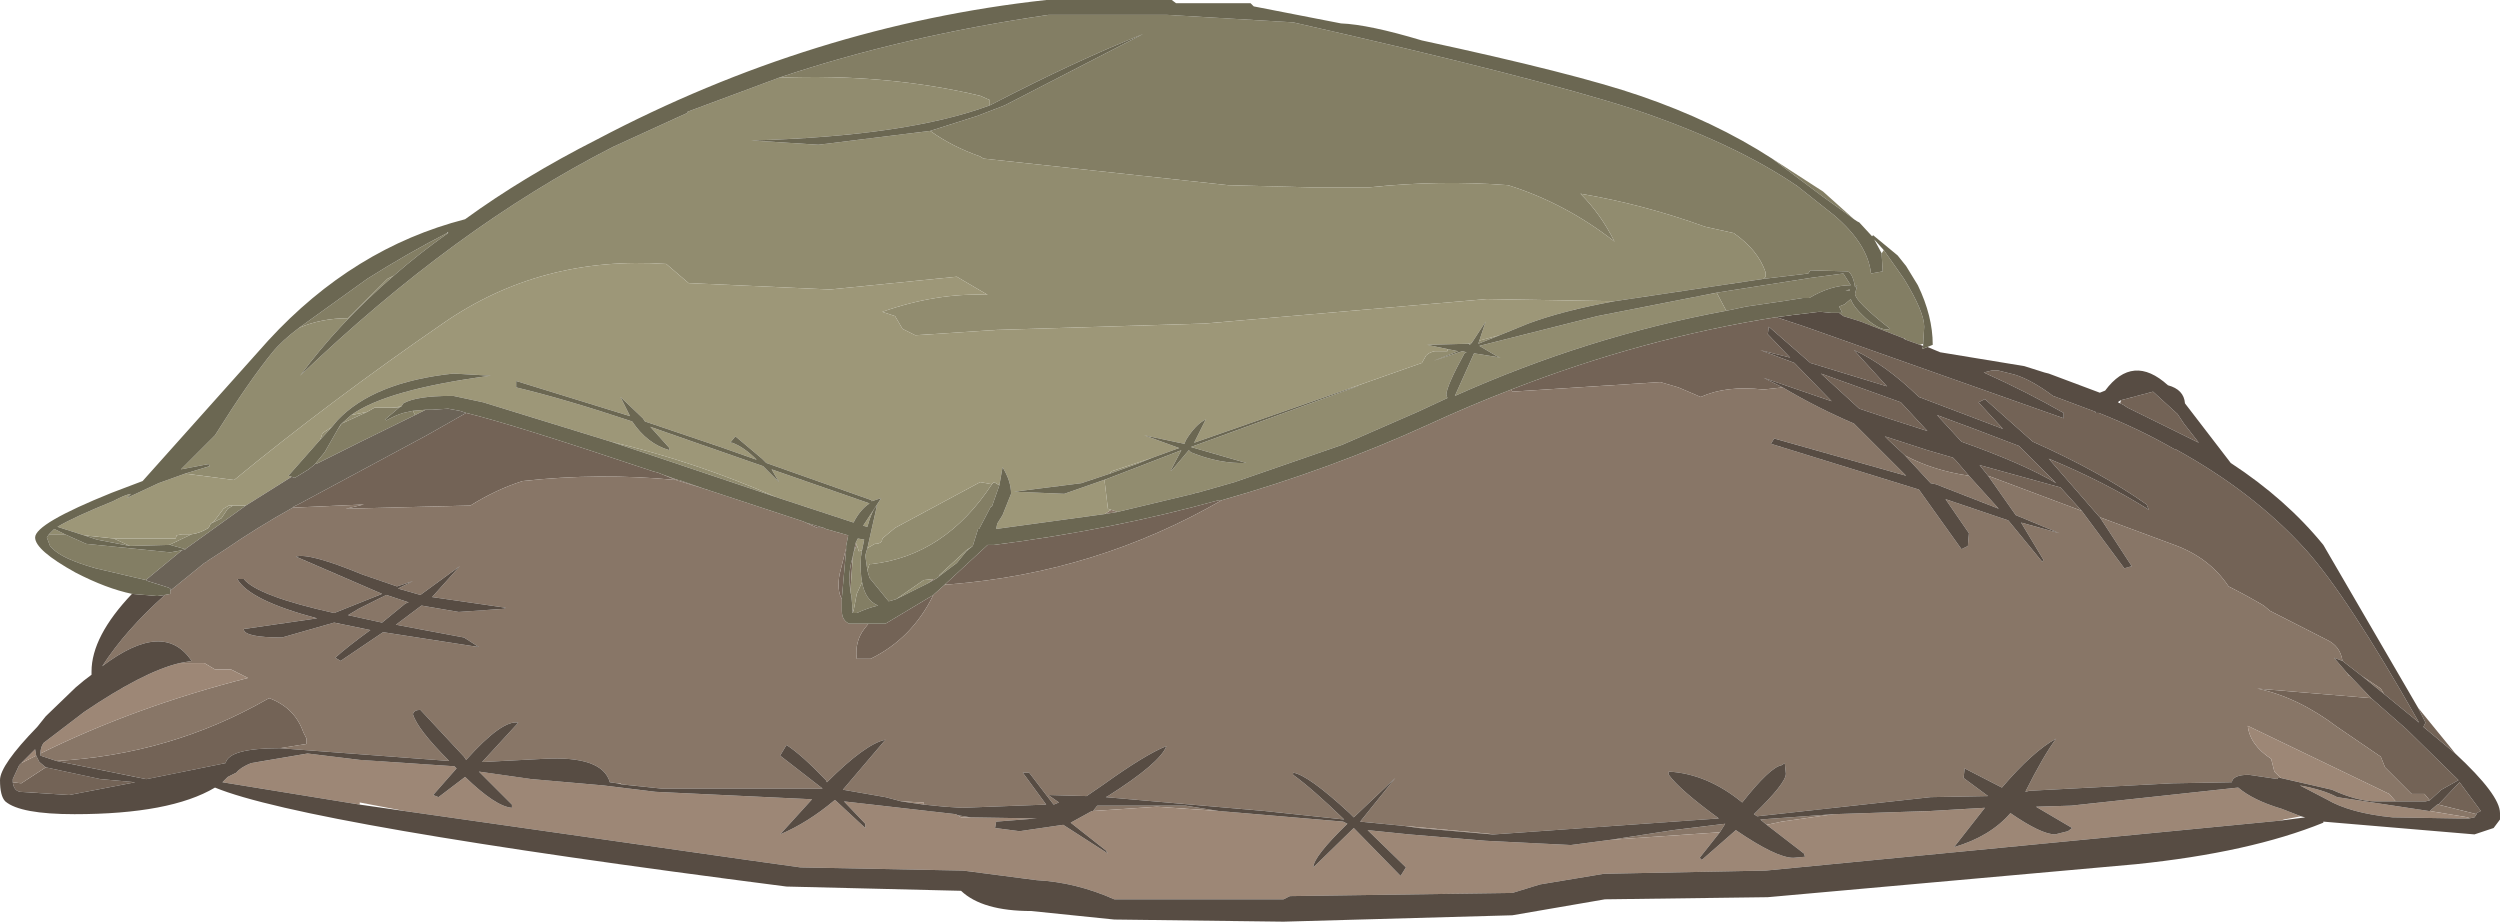 <?xml version="1.0" encoding="UTF-8" standalone="no"?>
<svg xmlns:ffdec="https://www.free-decompiler.com/flash" xmlns:xlink="http://www.w3.org/1999/xlink" ffdec:objectType="frame" height="43.3px" width="117.45px" xmlns="http://www.w3.org/2000/svg">
  <g transform="matrix(1.0, 0.0, 0.0, 1.0, 0.0, 0.0)">
    <use ffdec:characterId="738" height="43.3" transform="matrix(1.0, 0.0, 0.0, 1.0, 0.0, 0.0)" width="117.45" xlink:href="#shape0"/>
  </g>
  <defs>
    <g id="shape0" transform="matrix(1.0, 0.0, 0.0, 1.0, 0.0, 0.0)">
      <path d="M83.45 14.9 L84.8 15.35 96.95 19.65 96.95 19.4 Q95.2 18.4 93.2 17.5 L93.6 17.4 93.8 17.4 93.85 17.4 94.65 17.6 Q95.45 17.85 96.45 18.6 L98.45 19.35 98.45 19.4 98.6 19.4 Q100.5 20.15 102.15 21.1 L102.2 21.1 Q105.85 23.1 108.3 25.8 110.25 27.95 113.65 33.95 L112.0 32.6 111.85 32.35 110.95 31.75 110.05 31.05 Q109.95 30.35 109.3 30.05 L106.65 28.7 106.35 28.45 Q105.5 27.95 104.7 27.55 103.8 26.2 102.15 25.6 L98.65 24.3 98.6 24.25 96.25 21.55 Q98.9 22.65 100.95 23.95 L100.85 23.7 Q98.65 22.15 95.5 20.75 L93.25 18.75 92.95 18.9 94.1 20.15 90.15 18.65 Q88.55 17.1 87.1 16.45 L88.65 18.15 85.05 17.05 83.1 15.35 83.05 15.7 84.1 16.8 82.7 16.45 84.3 17.05 86.05 18.85 82.85 17.75 83.75 18.2 82.85 18.3 Q81.1 18.1 79.9 18.65 L78.85 18.2 78.0 17.95 71.05 18.4 71.0 18.3 Q77.15 15.9 83.45 14.9 M110.25 31.6 L110.35 31.7 110.4 31.75 110.35 31.75 110.25 31.6 M111.4 32.8 L113.05 34.25 115.5 36.65 114.7 37.1 114.15 37.6 113.9 37.3 113.3 37.3 112.05 36.05 111.85 35.55 109.8 34.15 Q107.95 32.75 106.05 32.35 L111.4 32.8 M13.15 35.15 Q10.75 35.15 10.6 35.85 L6.9 36.6 6.85 36.6 2.65 35.75 Q8.0 35.45 12.55 32.85 L12.65 32.8 Q13.85 33.25 14.25 34.4 L14.4 34.7 14.4 34.75 14.4 34.95 13.15 35.15 M115.35 35.4 L113.85 34.15 113.95 33.95 113.6 33.25 115.15 35.15 115.35 35.4 M99.65 18.8 L101.15 18.4 102.3 19.45 102.6 19.9 103.3 20.8 99.95 19.15 Q99.75 19.0 99.6 18.95 L99.65 18.8 M21.9 19.4 Q24.0 19.9 30.7 22.15 L30.9 22.2 31.15 22.3 31.75 22.55 Q28.15 22.2 24.55 22.6 23.3 23.0 22.1 23.75 L16.25 23.9 17.1 23.7 13.75 23.85 13.8 23.8 14.1 23.65 20.05 20.45 21.9 19.4 M31.85 22.55 L31.9 22.55 33.05 22.95 31.75 22.55 31.85 22.55 M37.85 24.55 L38.7 24.8 38.4 24.8 37.85 24.55 M39.75 25.75 L39.75 25.85 39.55 28.1 39.55 28.15 Q39.3 27.7 39.45 26.95 L39.75 25.75 M40.8 29.3 L41.6 29.3 43.85 27.95 Q42.85 30.0 40.9 30.95 L40.25 30.95 Q40.15 30.15 40.6 29.55 L40.8 29.3 M44.4 27.45 L46.4 25.6 46.7 25.6 Q52.2 24.9 57.25 23.5 L57.4 23.5 Q51.5 26.9 44.65 27.45 L44.45 27.45 44.4 27.45 M89.5 21.4 L89.45 21.35 88.75 20.7 88.55 20.5 90.55 21.15 91.75 21.5 91.9 21.65 92.5 22.35 Q90.8 22.1 89.5 21.4 M89.3 18.9 L90.55 20.25 88.85 19.7 87.35 19.2 85.55 17.55 89.3 18.9 M93.4 22.35 L93.0 21.85 96.8 22.9 97.8 24.0 93.4 22.35 M92.75 20.15 L94.85 20.95 96.6 22.7 Q95.1 21.8 92.15 20.75 L91.0 19.5 92.75 20.15 M116.35 38.25 L114.55 37.8 115.55 36.75 116.55 38.1 116.35 38.2 116.35 38.25 M40.1 28.7 L40.05 28.8 40.05 28.65 40.1 28.7 M39.95 27.8 L39.9 27.25 Q39.9 26.7 40.05 26.2 L40.05 26.35 39.95 27.8 M2.15 36.05 L4.7 36.6 6.35 36.75 3.25 37.35 0.95 37.2 Q0.65 37.15 0.6 36.75 L1.0 36.8 2.15 36.05" fill="#736356" fill-rule="evenodd" stroke="none"/>
      <path d="M90.2 16.2 L89.5 15.95 89.5 15.9 89.45 15.9 87.4 15.1 86.6 14.85 86.4 14.7 86.55 14.7 86.4 14.4 86.65 14.3 86.95 14.05 Q87.05 14.4 87.65 14.95 88.4 15.6 88.8 15.45 87.15 14.15 87.15 13.8 L87.25 13.4 87.15 13.5 Q87.05 12.85 86.8 12.75 L85.05 12.7 84.95 12.85 82.85 13.1 82.95 13.0 82.95 12.8 Q82.6 11.75 81.45 10.95 L80.1 10.65 Q77.2 9.6 74.25 9.1 75.2 10.05 75.85 11.35 73.55 9.55 70.85 8.7 67.65 8.45 64.35 8.8 L61.5 8.8 57.7 8.7 46.2 7.45 46.05 7.35 Q44.75 6.9 43.7 6.15 L45.9 5.45 47.2 4.95 53.7 1.6 Q50.55 2.85 46.6 4.9 L46.5 4.95 46.5 4.7 46.05 4.5 Q41.65 3.45 36.6 3.65 42.4 1.7 49.25 0.7 L54.85 0.7 60.75 1.05 Q72.0 3.6 76.65 5.1 81.45 6.7 84.45 8.75 L86.15 10.1 Q87.75 11.45 87.9 12.85 L88.45 12.75 88.4 11.95 88.4 11.9 88.5 11.75 89.45 13.1 Q90.4 14.65 90.4 15.35 L90.35 16.15 90.2 16.2 M87.1 10.3 L86.7 10.0 85.65 9.25 83.25 7.45 85.65 9.0 87.1 10.3 M46.95 22.8 L46.6 23.8 46.55 23.8 46.0 24.85 45.95 24.85 45.7 25.65 45.4 25.85 44.15 27.0 44.1 27.1 43.95 27.2 43.85 27.2 43.4 27.25 42.1 28.15 41.75 28.25 40.85 27.15 40.75 26.8 40.85 26.5 40.95 26.5 Q44.4 26.1 46.6 22.75 L46.7 22.65 46.95 22.8 M18.75 19.15 L18.1 19.7 18.15 19.75 Q18.6 19.5 18.95 19.4 L19.4 19.3 19.5 19.5 16.85 20.8 14.85 21.8 14.8 21.8 15.25 21.25 15.85 20.2 16.05 19.9 17.25 19.35 17.6 19.15 18.4 19.15 18.75 19.15 M80.65 13.75 L85.1 13.05 86.6 12.85 86.95 13.4 Q86.0 13.4 85.0 14.0 L84.9 14.0 84.7 14.0 83.75 14.15 82.05 14.4 81.1 14.6 80.65 13.75 M86.7 13.65 L86.9 13.6 86.9 13.65 86.7 13.65 M18.5 12.95 L18.2 13.1 16.35 14.95 Q15.1 14.95 14.05 15.4 L17.25 13.1 Q19.15 11.9 21.0 10.95 L21.05 10.95 Q19.7 11.9 18.5 12.95 M40.5 27.35 Q40.65 28.2 41.25 28.45 40.8 28.55 40.25 28.8 L40.05 28.8 40.1 28.7 40.25 27.9 40.5 27.35 M3.95 25.15 L5.35 25.3 6.1 25.65 4.55 25.35 3.95 25.15 M9.0 25.1 Q9.4 25.05 9.8 24.8 L9.9 24.6 10.4 24.35 10.7 23.9 10.95 23.75 11.55 23.75 8.7 25.8 8.0 25.6 7.95 25.6 9.0 25.1 M3.05 25.1 L4.05 25.55 8.0 25.95 8.55 25.85 6.85 27.25 4.5 26.7 Q2.9 26.25 2.45 25.75 L2.35 25.65 2.2 25.25 2.3 25.1 3.05 25.1" fill="#837e64" fill-rule="evenodd" stroke="none"/>
      <path d="M89.5 15.95 L89.45 15.9 89.5 15.9 89.5 15.95 M82.85 13.1 L75.85 14.15 69.85 14.05 56.6 15.2 46.8 15.5 43.0 15.75 42.4 15.45 42.05 14.85 41.45 14.65 Q44.0 13.75 46.4 13.85 L45.8 13.5 44.95 13.0 39.0 13.6 32.35 13.3 31.3 12.4 Q25.4 12.0 20.8 15.2 15.5 18.85 11.0 22.55 L8.7 22.25 9.85 21.9 9.8 21.8 8.5 22.05 10.1 20.45 Q11.7 17.9 12.8 16.55 13.25 16.0 14.05 15.4 15.1 14.95 16.35 14.95 L18.2 13.1 18.5 12.95 Q15.9 15.2 14.1 17.65 21.35 10.7 28.8 6.9 L32.3 5.3 32.3 5.25 36.6 3.65 Q41.65 3.45 46.05 4.5 L46.5 4.7 46.5 4.95 Q42.6 6.4 35.3 6.6 L38.45 6.8 43.7 6.15 Q44.75 6.9 46.05 7.35 L46.2 7.45 57.7 8.7 61.5 8.8 64.35 8.8 Q67.65 8.45 70.85 8.7 73.55 9.55 75.85 11.35 75.2 10.05 74.25 9.1 77.2 9.6 80.1 10.65 L81.45 10.95 Q82.6 11.75 82.95 12.8 L82.95 13.0 82.85 13.1 M70.45 15.75 L69.45 16.15 69.5 16.0 70.45 15.75 M69.15 16.1 L69.05 16.2 69.0 16.15 68.95 16.15 69.15 16.1 M68.0 16.4 L68.5 16.5 67.35 16.95 68.7 16.5 68.9 16.55 68.8 16.6 Q67.95 18.15 67.95 18.55 L68.0 18.7 66.6 19.35 63.05 20.9 58.0 22.65 56.25 23.15 56.2 23.15 56.05 23.2 52.5 24.05 52.2 23.95 52.05 23.9 51.9 22.65 51.9 22.55 52.0 22.5 55.5 21.15 55.0 22.1 55.05 22.1 55.85 21.15 55.95 21.25 Q57.3 21.8 58.55 21.75 L55.95 21.0 63.9 18.1 63.25 18.3 66.8 17.05 67.0 16.7 Q67.15 16.55 67.4 16.5 L68.0 16.5 68.0 16.4 M45.7 25.65 L45.4 25.9 44.95 26.45 44.15 27.05 44.15 27.0 45.4 25.85 45.7 25.65 M43.6 27.4 L42.1 28.15 43.4 27.25 43.85 27.2 43.6 27.4 M40.75 26.8 L40.65 26.1 40.75 25.75 41.1 25.55 Q41.45 25.55 41.45 25.3 L42.05 24.8 46.05 22.65 46.6 22.75 Q44.4 26.1 40.95 26.5 L40.85 26.5 40.75 26.8 M36.45 23.35 L30.95 21.5 28.7 20.75 Q32.7 21.7 36.45 23.35 M18.85 19.1 L18.75 19.15 18.4 19.15 18.85 19.1 M19.4 19.3 L20.0 19.25 19.5 19.5 19.4 19.3 M44.35 27.5 L44.4 27.45 44.45 27.45 44.35 27.5 M80.65 13.75 L81.1 14.6 Q74.6 15.8 68.35 18.6 L69.25 16.6 70.5 16.8 70.35 16.75 69.5 16.25 75.05 14.85 80.65 13.75 M55.4 21.05 L55.25 21.1 55.4 21.05 M54.15 21.5 L53.4 21.8 52.15 22.25 52.2 22.15 54.15 21.5 M40.5 27.35 L40.25 27.9 40.1 28.7 40.05 28.65 40.05 28.6 40.0 28.0 39.95 27.8 40.05 26.35 40.1 25.95 40.25 25.6 40.35 25.9 40.5 25.85 40.45 26.15 Q40.4 26.85 40.5 27.35 M16.5 19.5 L17.25 19.35 16.05 19.9 15.85 20.2 16.0 19.95 16.05 19.9 16.5 19.5 M5.35 25.3 L8.25 25.3 8.3 25.15 8.55 25.1 9.0 25.1 7.95 25.6 6.1 25.65 5.35 25.3 M9.9 24.6 L10.05 24.5 10.5 23.9 10.75 23.75 10.95 23.75 10.7 23.9 10.4 24.35 9.9 24.6 M15.05 20.65 L15.15 20.35 15.6 20.05 15.05 20.65 M3.05 25.1 L2.3 25.1 2.55 24.85 3.05 25.1" fill="#918c6f" fill-rule="evenodd" stroke="none"/>
      <path d="M112.0 32.6 L110.95 31.75 111.85 32.35 112.0 32.6 M110.05 31.05 L109.65 30.9 110.25 31.6 110.35 31.75 110.4 31.75 111.4 32.8 106.05 32.35 Q107.95 32.75 109.8 34.15 L111.85 35.55 112.05 36.05 113.3 37.3 113.9 37.3 114.15 37.6 113.95 37.65 112.55 37.65 112.25 37.3 105.6 34.1 Q105.7 35.0 106.7 35.65 L106.85 36.25 107.15 36.55 107.0 36.55 107.0 36.6 105.65 36.4 Q104.9 36.4 104.85 36.75 L102.05 36.8 95.35 37.15 95.15 37.2 Q96.0 35.5 96.6 34.7 95.5 35.3 94.05 37.0 L92.3 36.1 92.25 36.55 93.4 37.4 90.7 37.45 82.55 38.35 82.4 38.25 Q83.9 36.8 83.9 36.35 L83.85 35.85 83.7 35.95 Q83.15 36.05 81.85 37.7 80.2 36.35 78.4 36.25 L78.4 36.4 Q78.9 37.1 80.75 38.45 L70.2 39.2 69.75 39.15 65.95 38.8 63.9 38.6 65.55 36.55 63.6 38.4 63.4 38.2 Q61.45 36.4 60.75 36.3 L60.75 36.4 Q61.65 37.05 63.15 38.5 L59.4 38.1 51.95 37.45 52.05 37.4 Q54.5 35.85 54.8 35.05 53.8 35.45 51.85 36.85 L51.05 37.4 49.25 37.35 49.75 37.7 49.5 37.8 48.35 36.3 48.05 36.3 49.15 37.8 45.2 37.95 44.4 37.9 43.4 37.8 43.4 37.7 42.35 37.65 41.6 37.45 39.6 37.1 41.6 34.75 Q40.65 34.95 38.85 36.75 L38.8 36.65 Q37.65 35.45 36.95 35.0 L36.65 35.5 38.65 37.05 31.1 37.05 29.2 36.85 29.15 36.8 29.0 36.8 28.65 36.75 Q28.3 35.5 25.55 35.65 L22.65 35.8 24.35 33.95 Q23.6 33.8 21.9 35.7 L21.8 35.55 19.75 33.35 Q19.45 33.35 19.4 33.55 19.6 34.25 21.1 35.75 L13.15 35.15 14.4 34.95 14.4 34.75 14.4 34.7 14.25 34.4 Q13.85 33.25 12.65 32.8 L12.55 32.85 Q8.0 35.45 2.65 35.75 L1.9 35.5 1.9 35.4 Q6.35 33.2 11.65 31.85 L10.85 31.45 10.1 31.45 9.6 31.15 8.45 31.15 9.0 31.05 Q7.7 29.1 4.8 31.3 5.9 29.6 7.75 27.95 L8.0 27.9 8.0 27.75 9.6 26.45 9.7 26.4 9.75 26.35 10.6 25.8 Q12.05 24.8 13.75 23.85 L17.1 23.7 16.25 23.9 22.1 23.75 Q23.3 23.0 24.55 22.6 28.15 22.2 31.75 22.55 L31.15 22.3 31.85 22.55 31.75 22.55 33.05 22.95 37.75 24.5 37.85 24.55 38.4 24.8 38.7 24.8 38.8 24.85 39.85 25.15 39.75 25.65 39.75 25.75 39.45 26.95 Q39.3 27.7 39.55 28.15 L39.55 28.7 Q39.55 29.15 39.9 29.3 L40.8 29.3 40.6 29.55 Q40.15 30.15 40.25 30.95 L40.9 30.95 Q42.85 30.0 43.85 27.95 L43.9 27.9 44.35 27.5 44.45 27.45 44.65 27.45 Q51.5 26.9 57.4 23.5 62.5 22.05 67.1 19.95 69.05 19.05 71.0 18.3 L71.05 18.4 78.0 17.95 78.85 18.2 79.9 18.65 Q81.1 18.1 82.85 18.3 L83.75 18.2 Q85.35 19.15 87.1 19.9 L88.2 21.0 89.55 22.35 83.35 20.6 83.2 20.85 90.15 23.0 92.15 25.8 92.45 25.65 92.5 25.05 91.4 23.45 94.35 24.45 95.95 26.4 96.0 26.3 94.95 24.55 96.75 25.05 94.7 24.2 93.4 22.35 97.8 24.0 99.8 26.7 100.15 26.6 98.65 24.3 102.15 25.6 Q103.8 26.2 104.7 27.55 105.5 27.95 106.35 28.45 L106.65 28.7 109.3 30.05 Q109.95 30.35 110.05 31.05 M52.5 24.05 L51.9 24.15 52.2 23.95 52.5 24.05 M44.15 27.05 L44.1 27.1 44.15 27.0 44.15 27.05 M43.95 27.2 L43.6 27.4 43.85 27.2 43.95 27.2 M89.5 21.4 Q90.8 22.1 92.5 22.35 L93.9 23.9 90.95 22.75 90.7 22.7 89.5 21.4 M86.15 38.25 L83.7 38.6 83.0 38.75 82.7 38.5 86.15 38.25 M80.8 39.1 L75.7 39.45 78.6 39.0 81.05 38.7 80.8 39.1 M57.25 38.1 L54.35 37.9 51.35 38.1 51.55 37.85 55.7 37.85 57.25 38.1 M45.6 38.4 L45.15 38.4 45.0 38.3 45.6 38.4 M116.0 38.45 L115.95 38.4 114.15 38.1 114.5 37.8 114.55 37.8 116.35 38.25 116.25 38.4 116.0 38.45 M40.05 26.2 L40.2 25.5 40.25 25.6 40.1 25.95 40.05 26.35 40.05 26.2 M16.35 28.9 L16.85 28.6 18.15 27.95 19.2 28.3 19.05 28.35 17.95 29.25 16.35 28.9 M19.4 27.3 L18.65 27.55 17.05 27.0 Q14.5 25.95 13.9 26.15 L17.95 27.9 16.45 28.5 15.7 28.8 Q12.1 28.0 11.45 27.2 L11.15 27.2 Q11.7 28.2 14.9 29.05 L11.45 29.55 Q11.45 29.95 13.25 29.95 L15.7 29.25 17.4 29.6 Q16.3 30.4 15.75 30.9 L16.0 31.05 18.0 29.7 22.5 30.4 21.8 29.95 18.6 29.35 19.4 28.75 19.8 28.45 21.55 28.75 23.7 28.6 23.75 28.55 20.3 28.05 21.6 26.6 19.75 27.95 18.7 27.65 19.4 27.3 M0.9 35.95 L1.0 35.85 1.7 35.5 1.85 35.8 2.15 36.05 1.0 36.8 0.6 36.75 0.6 36.6 0.9 35.95" fill="#887667" fill-rule="evenodd" stroke="none"/>
      <path d="M112.55 37.65 L111.65 37.65 Q110.75 37.65 109.55 37.1 L107.15 36.55 106.85 36.25 106.7 35.65 Q105.7 35.0 105.6 34.1 L112.25 37.3 112.55 37.65 M70.2 39.2 L70.1 39.2 66.65 38.9 65.95 38.8 69.75 39.15 70.2 39.2 M43.4 37.8 L42.35 37.65 43.4 37.7 43.4 37.8 M29.2 36.85 L29.0 36.8 29.15 36.8 29.2 36.85 M1.9 35.4 Q1.9 35.1 2.05 34.9 L3.95 33.45 Q6.75 31.55 8.45 31.15 L9.6 31.15 10.1 31.45 10.85 31.45 11.65 31.85 Q6.35 33.2 1.9 35.4 M86.15 38.25 L90.7 38.1 93.25 37.95 91.8 39.8 Q93.5 39.3 94.45 38.2 95.9 39.2 96.55 39.2 L97.15 39.05 97.35 38.9 95.65 37.9 97.3 37.85 105.15 37.0 Q105.85 37.6 107.2 38.0 L108.1 38.35 107.3 38.5 107.15 38.55 82.95 40.9 75.35 41.05 72.35 41.55 71.05 41.95 60.6 42.1 60.3 42.25 52.35 42.25 Q50.55 41.45 48.7 41.35 L45.25 40.9 37.6 40.75 35.1 40.4 19.0 38.1 16.9 37.7 16.9 37.8 10.45 36.75 10.7 36.5 11.1 36.3 Q11.3 36.05 11.8 35.85 L14.45 35.4 16.9 35.7 21.35 36.0 21.45 36.1 20.35 37.35 20.6 37.45 21.85 36.5 Q23.3 37.9 24.05 37.95 L24.05 37.8 22.5 36.25 24.95 36.6 28.35 36.9 30.8 37.2 38.15 37.55 36.65 39.2 Q37.95 38.65 39.2 37.6 L39.25 37.6 40.65 38.9 40.65 38.7 39.65 37.65 44.9 38.25 45.0 38.3 45.15 38.4 45.6 38.4 48.7 38.45 46.8 38.6 46.75 38.9 47.9 39.05 49.95 38.75 52.05 40.1 51.95 39.95 50.3 38.65 51.3 38.1 51.35 38.1 54.35 37.9 57.25 38.1 63.1 38.6 63.3 38.7 Q61.7 40.25 61.7 40.75 L63.6 38.9 65.8 41.15 66.05 40.75 64.25 39.0 66.2 39.2 69.8 39.5 73.8 39.7 75.7 39.45 80.8 39.1 79.85 40.3 79.95 40.4 81.55 39.0 Q83.45 40.3 84.25 40.3 L84.8 40.25 84.75 40.1 83.0 38.75 83.7 38.6 86.15 38.25 M114.15 38.1 L115.95 38.4 116.0 38.45 115.4 38.45 112.4 38.4 Q110.4 38.2 109.3 37.55 L108.05 36.9 Q109.15 37.1 109.8 37.45 L114.1 38.1 114.15 38.1 M0.9 35.95 L1.65 35.2 1.7 35.5 1.0 35.85 0.9 35.95" fill="#9d8776" fill-rule="evenodd" stroke="none"/>
      <path d="M75.85 14.15 Q73.4 14.6 71.8 15.2 L70.45 15.75 69.5 16.0 69.8 15.1 69.15 16.1 68.95 16.15 67.05 16.2 68.0 16.4 68.0 16.5 67.4 16.5 Q67.15 16.55 67.0 16.7 L66.8 17.05 63.25 18.3 56.1 20.8 56.65 19.7 Q56.15 19.95 55.7 20.7 L55.65 20.85 55.4 20.8 53.75 20.45 55.4 21.05 55.25 21.1 54.15 21.5 52.2 22.15 52.15 22.25 50.8 22.7 47.65 23.1 50.0 23.2 52.0 22.5 51.9 22.55 51.9 22.65 52.05 23.9 52.2 23.95 51.9 24.15 46.8 24.85 46.85 24.6 47.1 24.2 47.5 23.2 Q47.5 22.6 47.1 21.95 L46.95 22.8 46.7 22.65 46.6 22.75 46.05 22.65 42.05 24.8 41.45 25.3 Q41.45 25.55 41.1 25.55 L40.75 25.75 41.2 23.75 Q40.95 24.0 40.75 24.75 L40.55 24.7 41.4 23.4 40.95 23.55 40.95 23.5 36.0 21.75 35.8 21.55 34.55 20.5 34.3 20.8 34.4 20.8 Q34.95 21.0 35.55 21.6 L33.85 21.0 30.3 19.8 30.2 19.65 29.15 18.65 29.6 19.55 24.25 17.9 24.25 18.2 Q26.55 18.75 29.7 19.8 30.4 20.85 31.45 21.15 L31.45 21.05 30.55 20.05 32.55 20.75 35.85 21.9 36.6 22.65 36.25 22.05 40.85 23.65 Q40.4 23.95 40.1 24.55 L36.45 23.35 Q32.7 21.7 28.7 20.75 L22.7 18.9 21.3 18.6 21.2 18.6 Q19.55 18.6 18.95 18.95 L18.85 19.1 18.4 19.15 17.6 19.15 17.25 19.35 16.5 19.5 Q18.15 18.3 23.05 17.65 L21.3 17.55 Q17.55 17.95 15.85 19.75 L15.6 20.05 15.15 20.35 15.05 20.65 13.55 22.35 13.7 22.4 11.55 23.75 10.95 23.75 10.75 23.75 10.5 23.9 10.05 24.5 9.9 24.6 9.8 24.8 Q9.4 25.05 9.0 25.1 L8.55 25.1 8.3 25.15 8.25 25.3 5.35 25.3 3.95 25.15 2.7 24.75 Q3.45 24.3 5.3 23.55 L5.4 23.5 5.5 23.45 5.6 23.4 Q5.9 23.25 6.15 23.2 L5.95 23.4 7.45 22.7 8.7 22.25 11.0 22.55 Q15.5 18.85 20.8 15.2 25.4 12.0 31.3 12.4 L32.35 13.3 39.0 13.6 44.95 13.0 45.8 13.5 46.4 13.85 Q44.0 13.75 41.45 14.65 L42.05 14.85 42.4 15.45 43.0 15.75 46.8 15.5 56.6 15.2 69.85 14.05 75.85 14.15 M40.2 25.5 L40.3 25.3 40.6 25.35 40.5 25.85 40.35 25.9 40.25 25.6 40.2 25.5" fill="#9d9778" fill-rule="evenodd" stroke="none"/>
      <path d="M112.0 32.6 L113.65 33.95 Q110.25 27.95 108.3 25.8 105.85 23.1 102.2 21.1 L102.15 21.1 Q100.5 20.15 98.6 19.4 L98.45 19.4 98.45 19.35 96.45 18.6 Q95.45 17.85 94.65 17.6 L93.85 17.4 93.8 17.4 93.6 17.4 93.2 17.5 Q95.2 18.4 96.95 19.4 L96.95 19.65 84.8 15.35 83.45 14.9 83.85 14.85 84.2 14.8 85.45 14.65 85.5 14.65 85.55 14.65 86.05 14.7 86.4 14.7 86.6 14.85 87.4 15.1 89.45 15.9 89.5 15.95 90.2 16.2 90.35 16.25 90.3 16.4 90.55 16.3 91.15 16.55 95.1 17.2 96.05 17.5 96.25 17.55 98.65 18.45 98.9 18.35 Q100.2 16.6 101.85 18.1 102.6 18.3 102.65 18.95 L104.8 21.75 Q107.4 23.45 109.15 25.6 L113.6 33.25 113.95 33.95 113.85 34.15 115.35 35.4 Q117.45 37.35 117.45 38.2 L117.45 38.5 117.15 38.9 116.25 39.2 109.15 38.6 109.15 38.65 Q105.7 40.05 100.35 40.6 L83.05 42.15 75.4 42.25 71.05 43.0 60.3 43.3 52.35 43.2 48.45 42.8 Q46.15 42.8 45.15 41.85 L36.95 41.65 Q14.35 38.75 10.1 37.0 8.0 38.25 3.5 38.25 0.95 38.25 0.25 37.65 0.0 37.4 0.0 36.65 0.0 35.95 1.75 34.15 L2.15 33.65 3.55 32.3 Q3.95 31.95 4.3 31.7 L4.3 31.55 Q4.3 29.9 6.2 27.9 L7.35 28.0 7.4 28.0 7.75 27.95 Q5.9 29.6 4.8 31.3 7.7 29.1 9.0 31.05 L8.45 31.15 Q6.75 31.55 3.95 33.45 L2.05 34.9 Q1.9 35.1 1.9 35.4 L1.9 35.5 2.65 35.75 6.85 36.6 6.9 36.6 10.6 35.85 Q10.75 35.15 13.15 35.15 L21.1 35.75 Q19.6 34.25 19.4 33.55 19.45 33.35 19.75 33.35 L21.8 35.55 21.9 35.7 Q23.6 33.8 24.35 33.95 L22.65 35.8 25.55 35.65 Q28.3 35.5 28.65 36.75 L29.0 36.8 29.2 36.85 31.1 37.05 38.65 37.05 36.65 35.5 36.95 35.0 Q37.65 35.45 38.8 36.65 L38.85 36.75 Q40.65 34.95 41.6 34.75 L39.6 37.1 41.6 37.45 42.35 37.65 43.4 37.8 44.4 37.9 45.2 37.95 49.15 37.8 48.05 36.3 48.35 36.3 49.5 37.8 49.75 37.7 49.25 37.35 51.05 37.4 51.85 36.85 Q53.8 35.45 54.8 35.05 54.5 35.85 52.05 37.4 L51.95 37.45 59.4 38.1 63.15 38.5 Q61.65 37.05 60.75 36.4 L60.75 36.3 Q61.45 36.4 63.4 38.2 L63.6 38.4 65.55 36.55 63.9 38.6 65.95 38.8 66.65 38.9 70.1 39.2 70.2 39.2 80.75 38.45 Q78.9 37.1 78.4 36.4 L78.4 36.25 Q80.2 36.35 81.85 37.7 83.15 36.05 83.7 35.95 L83.85 35.85 83.9 36.35 Q83.9 36.8 82.4 38.25 L82.55 38.35 90.7 37.45 93.4 37.4 92.25 36.55 92.3 36.1 94.05 37.0 Q95.5 35.3 96.6 34.7 96.0 35.5 95.15 37.2 L95.35 37.15 102.05 36.8 104.85 36.75 Q104.9 36.4 105.65 36.4 L107.0 36.6 107.0 36.55 107.15 36.55 109.55 37.1 Q110.75 37.65 111.65 37.65 L112.55 37.65 113.95 37.65 114.15 37.6 114.7 37.1 115.5 36.65 113.05 34.25 111.4 32.8 110.4 31.75 110.35 31.7 110.25 31.6 109.65 30.9 110.05 31.05 110.95 31.75 112.0 32.6 M83.75 18.2 L82.85 17.75 86.05 18.85 84.3 17.05 82.7 16.45 84.1 16.8 83.05 15.7 83.1 15.35 85.05 17.05 88.65 18.15 87.1 16.45 Q88.55 17.1 90.15 18.65 L94.1 20.15 92.95 18.9 93.25 18.75 95.5 20.75 Q98.65 22.15 100.85 23.7 L100.95 23.95 Q98.9 22.65 96.25 21.55 L98.6 24.25 98.65 24.3 100.15 26.6 99.8 26.7 97.8 24.0 96.8 22.9 93.0 21.85 93.4 22.35 94.7 24.2 96.75 25.05 94.95 24.55 96.0 26.3 95.95 26.4 94.35 24.45 91.4 23.45 92.5 25.05 92.45 25.65 92.15 25.8 90.15 23.0 83.2 20.85 83.35 20.6 89.55 22.35 88.2 21.0 87.1 19.9 Q85.35 19.15 83.75 18.2 M99.6 18.95 Q99.75 19.0 99.95 19.15 L103.3 20.8 102.6 19.9 102.3 19.45 101.15 18.4 99.65 18.8 99.55 18.85 99.5 18.9 99.6 18.95 M89.3 18.9 L85.55 17.55 87.35 19.2 88.85 19.7 90.55 20.25 89.3 18.9 M92.5 22.35 L91.9 21.65 91.75 21.5 90.55 21.15 88.55 20.5 88.75 20.7 89.45 21.35 89.5 21.4 90.7 22.7 90.95 22.75 93.9 23.9 92.5 22.35 M92.75 20.15 L91.0 19.5 92.15 20.75 Q95.1 21.8 96.6 22.7 L94.85 20.95 92.75 20.15 M108.1 38.35 L107.2 38.0 Q105.85 37.6 105.15 37.0 L97.3 37.85 95.65 37.9 97.35 38.9 97.15 39.05 96.55 39.2 Q95.9 39.2 94.45 38.2 93.5 39.3 91.8 39.8 L93.25 37.95 90.7 38.1 86.15 38.25 82.7 38.5 83.0 38.75 84.75 40.1 84.8 40.25 84.25 40.3 Q83.45 40.3 81.55 39.0 L79.95 40.4 79.85 40.3 80.8 39.1 81.05 38.7 78.6 39.0 75.7 39.45 73.8 39.7 69.8 39.5 66.2 39.2 64.25 39.0 66.05 40.75 65.8 41.15 63.6 38.9 61.7 40.75 Q61.7 40.25 63.3 38.7 L63.1 38.6 57.25 38.1 55.7 37.85 51.55 37.85 51.35 38.1 51.3 38.1 50.3 38.65 51.95 39.95 52.05 40.1 49.95 38.75 47.9 39.05 46.75 38.9 46.8 38.6 48.7 38.45 45.6 38.4 45.0 38.3 44.9 38.25 39.65 37.65 40.65 38.7 40.65 38.9 39.25 37.6 39.2 37.6 Q37.95 38.65 36.65 39.2 L38.15 37.55 30.8 37.2 28.35 36.9 24.95 36.6 22.5 36.25 24.05 37.8 24.05 37.95 Q23.3 37.9 21.85 36.5 L20.6 37.45 20.35 37.35 21.45 36.1 21.35 36.0 16.9 35.7 14.45 35.4 11.8 35.85 Q11.3 36.05 11.1 36.3 L10.7 36.5 10.45 36.75 16.9 37.8 19.0 38.1 35.1 40.4 37.6 40.75 45.25 40.9 48.7 41.35 Q50.55 41.45 52.35 42.25 L60.3 42.25 60.6 42.1 71.05 41.95 72.35 41.55 75.35 41.05 82.95 40.9 107.15 38.55 108.3 38.4 108.1 38.35 M114.15 38.1 L114.1 38.1 109.8 37.45 Q109.15 37.1 108.05 36.9 L109.3 37.55 Q110.4 38.2 112.4 38.4 L115.4 38.45 116.0 38.45 116.25 38.4 116.35 38.25 116.35 38.2 116.55 38.1 115.55 36.75 114.55 37.8 114.5 37.8 114.15 38.1 M19.4 27.3 L18.7 27.65 19.75 27.95 21.6 26.6 20.3 28.05 23.75 28.55 23.7 28.6 21.55 28.75 19.8 28.45 19.4 28.75 18.6 29.35 21.8 29.95 22.5 30.4 18.0 29.7 16.0 31.05 15.75 30.9 Q16.3 30.4 17.4 29.6 L15.7 29.25 13.25 29.95 Q11.45 29.95 11.45 29.55 L14.9 29.05 Q11.7 28.2 11.15 27.2 L11.45 27.2 Q12.1 28.0 15.7 28.8 L16.45 28.5 17.95 27.9 13.9 26.15 Q14.5 25.95 17.05 27.0 L18.65 27.55 19.4 27.3 M16.35 28.9 L17.95 29.25 19.05 28.35 19.2 28.3 18.15 27.95 16.85 28.6 16.35 28.9 M1.7 35.5 L1.65 35.2 0.9 35.95 0.6 36.6 0.6 36.75 Q0.65 37.15 0.95 37.2 L3.25 37.35 6.35 36.75 4.7 36.6 2.15 36.05 1.85 35.8 1.7 35.5" fill="#574c43" fill-rule="evenodd" stroke="none"/>
      <path d="M7.75 27.95 L7.4 28.0 7.35 28.0 6.2 27.9 Q5.0 27.65 3.55 26.9 1.65 25.85 1.65 25.25 1.65 24.6 5.25 23.15 L6.7 22.6 12.6 16.0 Q16.6 11.65 21.85 10.3 24.6 8.3 28.05 6.55 38.2 1.2 49.15 0.0 L55.05 0.0 55.25 0.15 58.75 0.15 58.9 0.3 63.0 1.1 Q64.3 1.15 66.8 1.9 74.0 3.45 77.05 4.5 80.55 5.7 83.25 7.45 L85.65 9.25 86.7 10.0 87.1 10.3 87.25 10.4 87.35 10.45 87.95 11.1 88.0 11.05 89.15 12.0 89.55 12.5 90.1 13.4 Q90.8 14.85 90.8 16.2 L90.55 16.3 90.3 16.4 90.35 16.25 90.35 16.15 90.4 15.35 Q90.4 14.65 89.45 13.1 L88.5 11.75 88.05 11.25 88.4 11.9 88.4 11.95 88.45 12.75 87.9 12.85 Q87.75 11.45 86.15 10.1 L84.45 8.75 Q81.45 6.7 76.65 5.1 72.0 3.6 60.75 1.05 L54.85 0.7 49.25 0.7 Q42.4 1.7 36.6 3.65 L32.3 5.25 32.3 5.3 28.8 6.9 Q21.35 10.7 14.1 17.65 15.9 15.2 18.5 12.95 19.7 11.9 21.05 10.95 L21.05 10.9 21.0 10.95 Q19.15 11.9 17.25 13.1 L14.05 15.4 Q13.25 16.0 12.8 16.55 11.7 17.9 10.1 20.45 L8.5 22.05 9.8 21.8 9.85 21.9 8.7 22.25 7.45 22.7 5.95 23.4 6.15 23.2 Q5.9 23.25 5.6 23.4 L5.5 23.45 5.3 23.55 Q3.45 24.3 2.7 24.75 L3.95 25.15 4.55 25.35 6.1 25.65 7.95 25.6 8.0 25.6 8.7 25.8 8.75 25.8 8.55 25.85 8.0 25.95 4.05 25.55 3.05 25.1 2.55 24.85 2.3 25.1 2.2 25.25 2.35 25.65 2.45 25.75 Q2.9 26.25 4.5 26.7 L6.85 27.25 6.95 27.3 7.9 27.6 8.0 27.65 8.0 27.75 8.0 27.9 7.75 27.95 M86.4 14.7 L86.05 14.7 85.55 14.65 85.5 14.65 85.45 14.65 84.2 14.8 83.85 14.85 83.45 14.9 Q77.15 15.9 71.0 18.3 69.05 19.05 67.1 19.95 62.5 22.05 57.4 23.5 L57.25 23.5 Q52.2 24.9 46.7 25.6 L46.4 25.6 44.4 27.45 44.35 27.5 43.9 27.9 43.85 27.95 41.6 29.3 40.8 29.3 39.9 29.3 Q39.55 29.15 39.55 28.7 L39.55 28.15 39.55 28.1 39.75 25.85 39.75 25.75 39.75 25.65 39.85 25.15 38.8 24.85 38.7 24.8 37.85 24.55 37.75 24.5 33.05 22.95 31.9 22.55 31.85 22.55 31.15 22.3 30.9 22.2 30.7 22.15 Q24.0 19.9 21.9 19.4 L21.6 19.3 21.05 19.2 20.3 19.25 20.0 19.25 19.4 19.3 18.95 19.4 Q18.6 19.5 18.15 19.75 L18.1 19.7 18.75 19.15 18.85 19.1 18.95 18.95 Q19.55 18.6 21.2 18.6 L21.3 18.6 22.7 18.9 28.7 20.75 30.95 21.5 36.45 23.35 40.1 24.55 Q40.4 23.95 40.85 23.65 L36.25 22.05 36.6 22.65 35.85 21.9 32.55 20.75 30.55 20.05 31.45 21.05 31.45 21.15 Q30.4 20.85 29.7 19.8 26.55 18.75 24.25 18.2 L24.25 17.9 29.6 19.55 29.15 18.65 30.2 19.65 30.3 19.8 33.85 21.0 35.55 21.6 Q34.95 21.0 34.4 20.8 L34.3 20.8 34.55 20.5 35.8 21.55 36.0 21.75 40.95 23.5 40.95 23.55 41.4 23.4 40.55 24.7 40.75 24.75 Q40.95 24.0 41.2 23.75 L40.75 25.75 40.65 26.1 40.75 26.8 40.85 27.15 41.75 28.25 42.1 28.15 43.6 27.4 43.95 27.2 44.1 27.1 44.15 27.05 44.95 26.45 45.4 25.9 45.7 25.65 45.95 24.85 46.0 24.85 46.55 23.8 46.6 23.8 46.95 22.8 47.1 21.95 Q47.5 22.6 47.5 23.2 L47.1 24.2 46.85 24.6 46.8 24.85 51.9 24.15 52.5 24.05 56.05 23.2 56.2 23.15 56.25 23.15 58.0 22.65 63.05 20.9 66.6 19.35 68.0 18.7 67.95 18.55 Q67.95 18.15 68.8 16.6 L68.9 16.55 68.7 16.5 67.35 16.95 68.5 16.5 68.0 16.4 67.05 16.2 68.95 16.15 69.0 16.15 69.05 16.2 69.15 16.1 69.8 15.1 69.5 16.0 69.45 16.15 70.45 15.75 71.8 15.2 Q73.4 14.6 75.85 14.15 L82.85 13.1 84.95 12.85 85.05 12.7 86.8 12.75 Q87.05 12.85 87.15 13.5 L87.25 13.4 87.15 13.8 Q87.15 14.15 88.8 15.45 88.4 15.6 87.65 14.95 87.05 14.4 86.95 14.05 L86.65 14.3 86.4 14.4 86.55 14.7 86.4 14.7 M86.7 13.65 L86.9 13.65 86.9 13.6 86.7 13.65 M81.1 14.6 L82.05 14.4 83.75 14.15 84.7 14.0 84.9 14.0 85.0 14.0 Q86.0 13.4 86.95 13.4 L86.6 12.85 85.1 13.05 80.65 13.75 75.05 14.85 69.5 16.25 70.35 16.75 70.5 16.8 69.25 16.6 68.35 18.6 Q74.6 15.8 81.1 14.6 M43.7 6.15 L38.45 6.8 35.3 6.6 Q42.6 6.4 46.5 4.95 L46.6 4.9 Q50.55 2.85 53.7 1.6 L47.2 4.95 45.9 5.45 43.7 6.15 M63.25 18.3 L63.9 18.1 55.95 21.0 58.55 21.75 Q57.3 21.8 55.95 21.25 L55.85 21.15 55.05 22.1 55.0 22.1 55.5 21.15 52.0 22.5 50.0 23.2 47.65 23.1 50.8 22.7 52.15 22.25 53.4 21.8 54.15 21.5 55.25 21.1 55.4 21.05 53.75 20.45 55.4 20.8 55.65 20.85 55.7 20.7 Q56.15 19.95 56.65 19.7 L56.1 20.8 63.25 18.3 M40.05 28.8 L40.25 28.8 Q40.8 28.55 41.25 28.45 40.65 28.2 40.5 27.35 40.4 26.85 40.45 26.15 L40.5 25.85 40.6 25.35 40.3 25.3 40.2 25.5 40.05 26.2 Q39.9 26.7 39.9 27.25 L39.95 27.8 40.0 28.0 40.05 28.6 40.05 28.65 40.05 28.8 M15.6 20.05 L15.85 19.75 Q17.55 17.95 21.3 17.55 L23.05 17.65 Q18.15 18.3 16.5 19.5 L16.05 19.9 16.0 19.95 15.85 20.2 15.25 21.25 14.8 21.8 14.75 21.85 14.5 22.05 13.85 22.45 13.7 22.4 13.55 22.35 15.05 20.65 15.6 20.05" fill="#6b6752" fill-rule="evenodd" stroke="none"/>
      <path d="M20.0 19.25 L20.3 19.25 21.05 19.2 21.6 19.3 21.9 19.4 20.05 20.45 14.1 23.65 13.8 23.8 13.75 23.85 Q12.05 24.8 10.6 25.8 L9.75 26.35 9.7 26.4 9.6 26.45 8.0 27.75 8.0 27.65 7.9 27.6 6.95 27.3 6.85 27.25 8.55 25.85 8.75 25.8 8.7 25.8 11.55 23.75 13.7 22.4 13.85 22.45 14.5 22.05 14.75 21.85 14.8 21.8 14.85 21.8 16.85 20.8 19.5 19.5 20.0 19.25" fill="#6b6357" fill-rule="evenodd" stroke="none"/>
    </g>
  </defs>
</svg>
